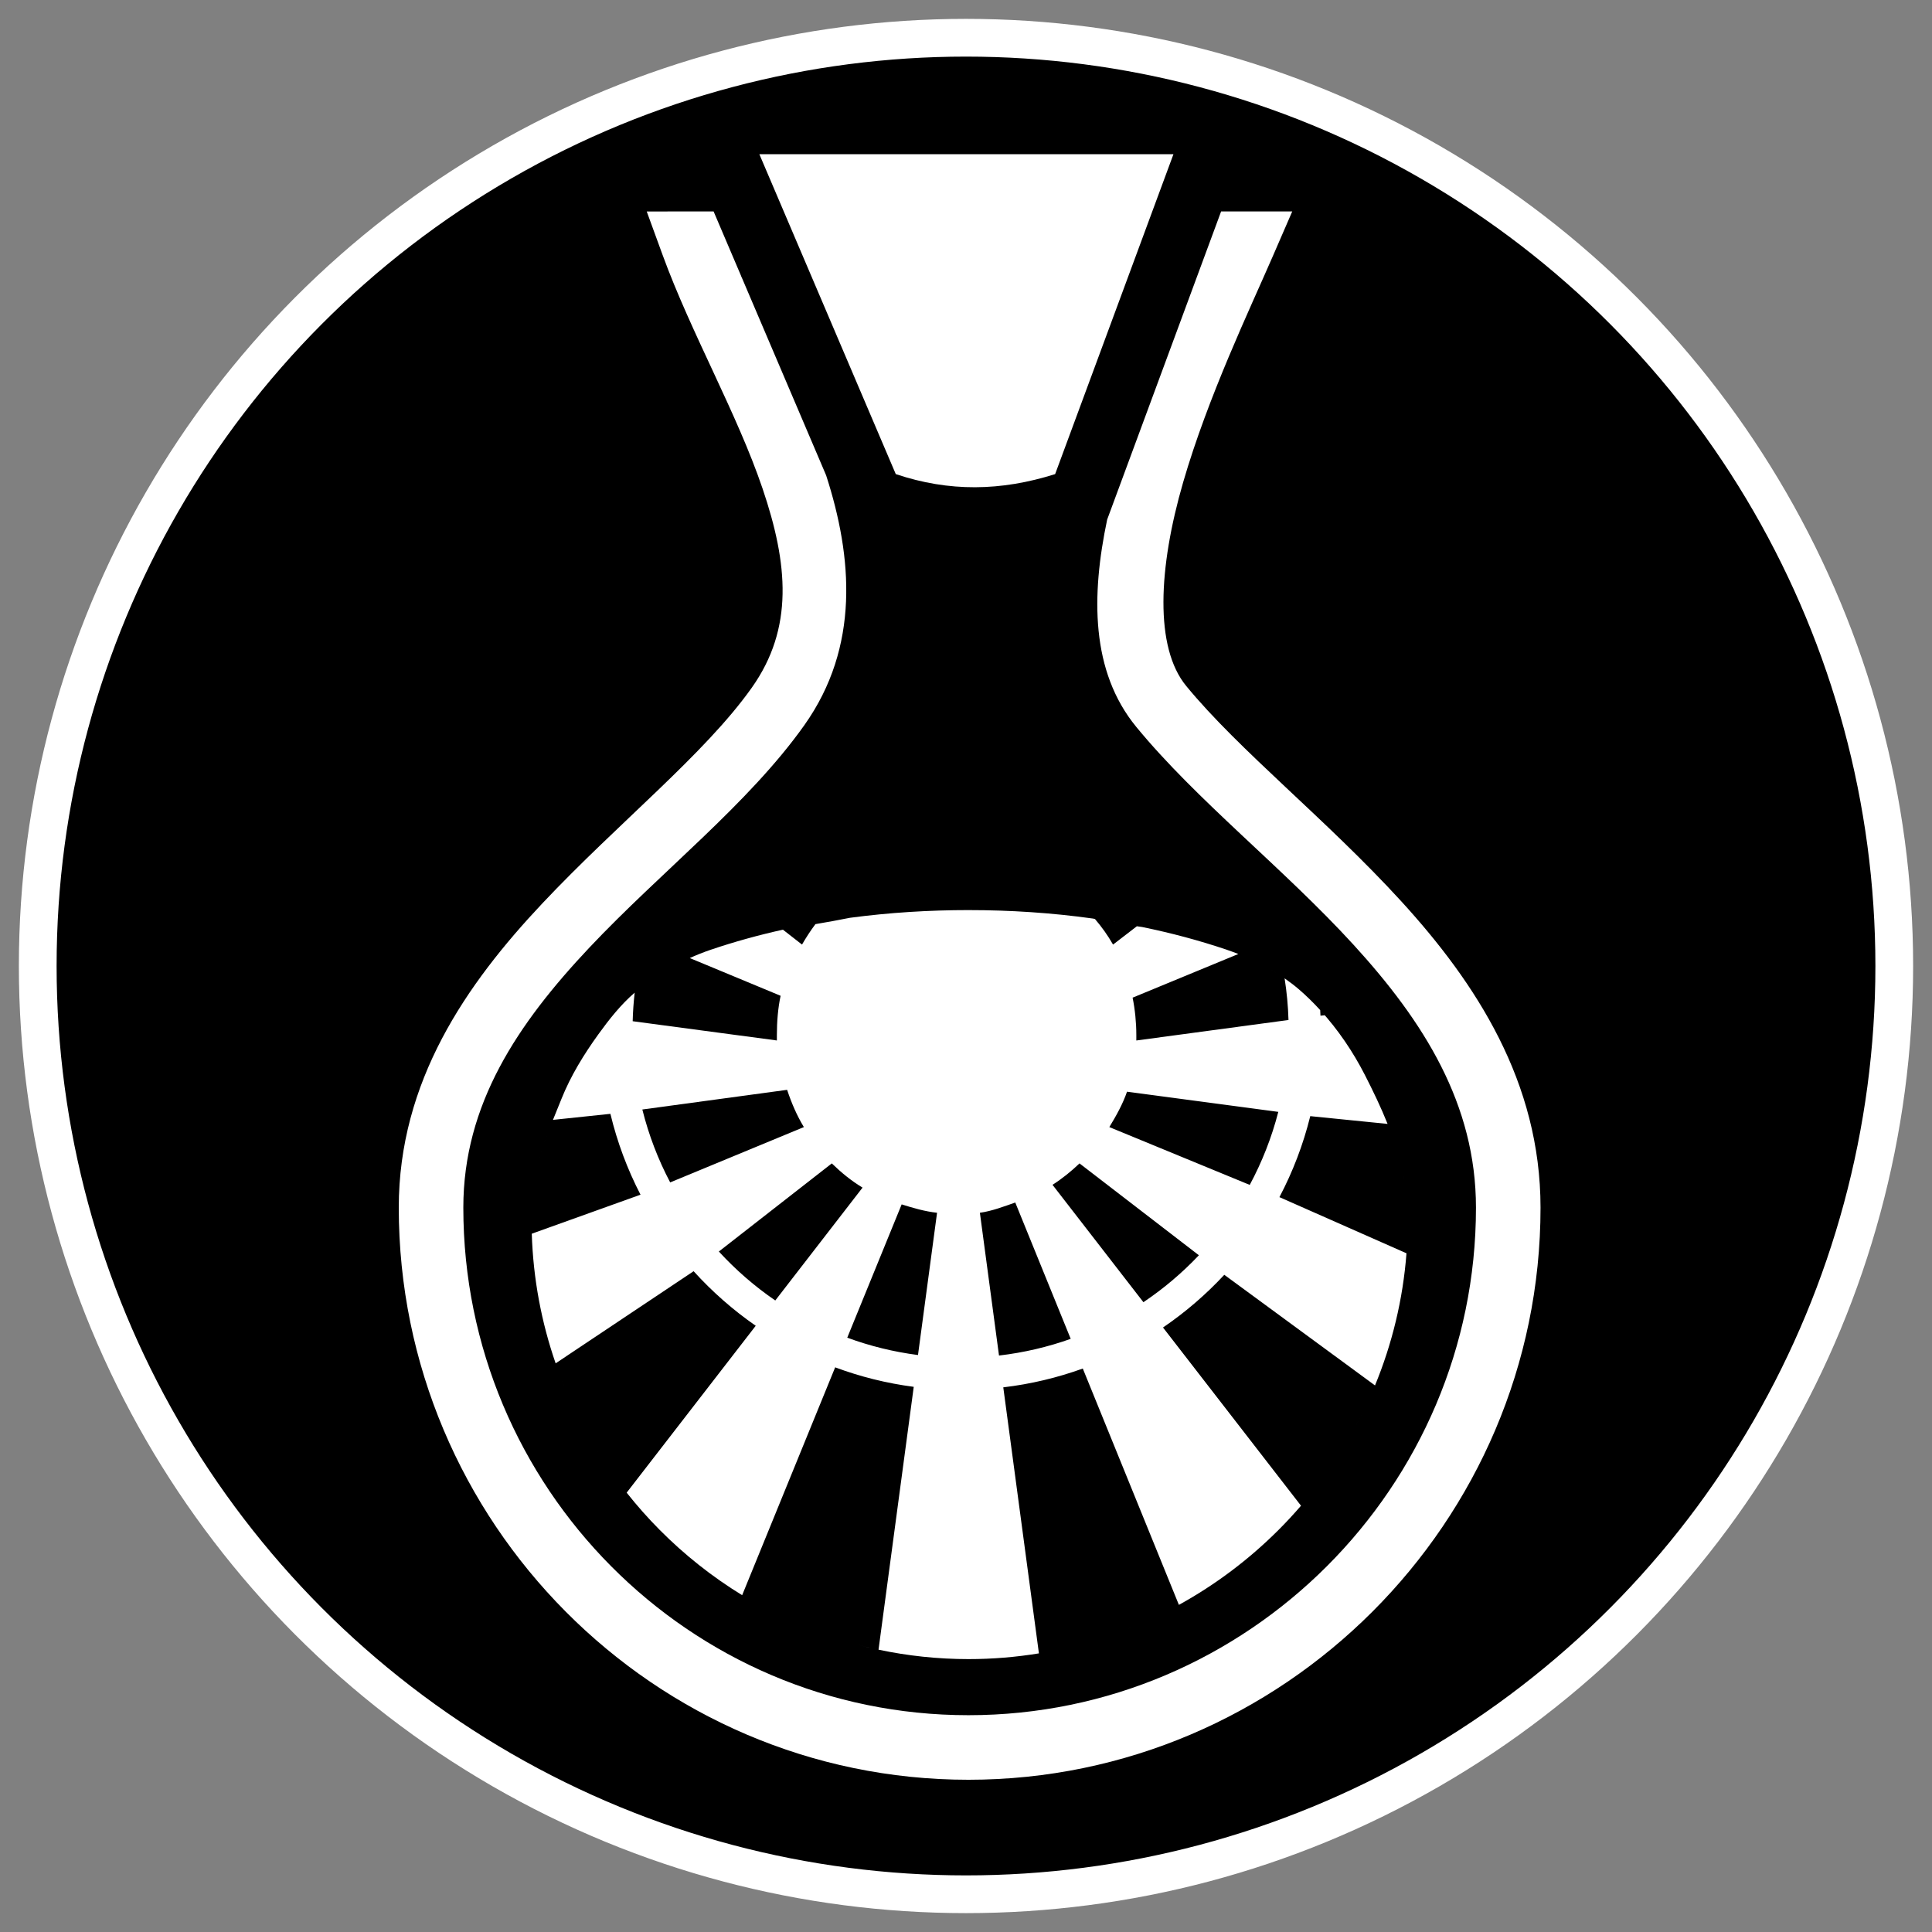 <svg height="512" viewBox="0 0 512 512" width="512" xmlns="http://www.w3.org/2000/svg"><rect x="0" y="0" width="512" height="512" fill="#808080" stroke="none"/><circle cx="256" cy="256" r="246" stroke="#fff" stroke-width="10"/><g fill="#fff"><path d="m256.734 241.182c-10.471-0-21.026.649-31.477 2.041-2.965.591-6.014 1.156-9.16 1.682-1.285 1.712-2.457 3.517-3.553 5.414l-5.066-3.947c-6.494 1.447-12.905 3.21-19.178 5.338-1.865.633-3.7 1.369-5.504 2.186l24.072 9.998c-.704 3.253-.988 6.9-.988 10.363 0 .542-.018.944 0 1.48l-38.215-5.105c.065-2.553.247-5.075.529-7.566-3.697 3.188-6.779 7.097-9.637 11.057-3.834 5.314-7.318 10.983-9.754 17.066-.781 1.951-1.526 3.764-2.264 5.59l15.223-1.6c1.806 7.526 4.503 14.708 7.979 21.426l-28.816 10.342c.373 11.976 2.571 23.518 6.324 34.352l36.566-24.414c4.909 5.423 10.435 10.277 16.459 14.459l-34.203 44.229c2.733 3.451 5.652 6.748 8.75 9.867 6.556 6.6 13.89 12.42 21.854 17.303l24.648-60.383c6.627 2.47 13.599 4.223 20.824 5.166l-9.332 69.652c7.705 1.636 15.689 2.502 23.869 2.502 6.338 0 12.562-.524 18.637-1.518l-9.445-70.5c7.306-.866 14.364-2.559 21.072-4.984l25.469 62.631c9.72-5.361 18.612-12.067 26.412-19.867 2.061-2.061 4.043-4.202 5.947-6.41l-36.57-47.229c5.926-4.04 11.373-8.731 16.242-13.967l39.941 29.318c4.513-10.959 7.4-22.732 8.34-35.02l-33.67-14.881c3.543-6.723 6.307-13.919 8.172-21.465l20.49 2.059c-1.762-4.403-3.825-8.685-5.996-12.936-3.157-6.182-7.145-12.073-11.863-17.227.413.451.819.91 1.221 1.373l-1.145.111c-.019-.496-.05-.99-.076-1.484-1.802-1.968-3.7-3.839-5.715-5.562-1.183-1.012-2.432-1.953-3.715-2.848.57 3.609.922 7.29 1.031 11.035l-40.326 5.43c.018-.536 0-.941 0-1.482 0-3.285-.353-6.772-.986-9.869l28.023-11.57c-.997-.39-1.999-.764-3.006-1.105-7.329-2.487-14.846-4.479-22.467-6.043-.469-.072-.956-.132-1.422-.205l-6.311 4.857c-1.409-2.468-3.011-4.693-4.805-6.791-.187-.036-.365-.075-.551-.111-10.908-1.525-21.941-2.236-32.881-2.236zm32.881 2.236c4.388.614 8.755 1.361 13.088 2.25-4.333-.889-8.7-1.636-13.088-2.25zm78.107 54.428c.778 1.943 1.494 3.91 2.135 5.908-.641-1.999-1.357-3.965-2.135-5.908zm5.008 34.287c.1-1.309.171-2.627.227-3.947-.056 1.32-.126 2.638-.227 3.947zm-27.953 66.896c.995-1.154 1.966-2.329 2.916-3.521-.95 1.192-1.921 2.368-2.916 3.521zm-161.98-145.135c-1.056.478-2.097.989-3.127 1.525 1.03-.535 2.071-1.048 3.127-1.525zm24.682-7.523c1.467-.327 2.939-.637 4.414-.932-1.476.294-2.947.605-4.414.932zm4.414-.932c1.475-.294 2.953-.572 4.436-.834-1.482.262-2.961.54-4.436.834zm4.436-.834c1.482-.262 2.969-.508 4.457-.738-1.489.23-2.974.477-4.457.738zm4.457-.738c1.488-.23 2.979-.446 4.473-.645-1.493.199-2.984.415-4.473.645zm107.393 8.951c1.024.4 2.04.829 3.045 1.281-1.006-.452-2.021-.881-3.045-1.281zm3.357 1.424c1.0.456 1.991.936 2.965 1.445-.975-.509-1.964-.989-2.965-1.445zm2.965 1.445c.5.261.995.531 1.486.807-.492-.275-.986-.545-1.486-.807zm-155.449.057c-.425.227-.848.459-1.268.695.42-.236.843-.469 1.268-.695zm157.076.828c.95.536 1.882 1.101 2.797 1.691-.915-.59-1.846-1.156-2.797-1.691zm-159.375.463c-.309.182-.62.36-.926.547.306-.187.616-.365.926-.547zm162.271 1.291c.475.308.944.624 1.408.947-.464-.323-.933-.639-1.408-.947zm-165.062.439c-.244.161-.483.326-.725.49.242-.164.481-.33.725-.49zm-2.084 1.436c-.218.156-.436.312-.652.471.216-.159.434-.315.652-.471zm36.719 28.615c1.143 3.454 2.58 6.818 4.441 9.871l-35.434 14.662c-3.188-6.053-5.682-12.529-7.377-19.322zm90.074.494 40.092 5.346c-1.754 6.811-4.316 13.297-7.57 19.354l-37.209-15.322c1.775-2.911 3.564-6.099 4.688-9.377zm-152.143 7.5c-.348.862-.703 1.762-1.033 2.617.336-.871.679-1.741 1.033-2.617zm-1.32 3.381c-1.027 2.713-1.954 5.452-2.676 8.418.724-2.97 1.649-5.705 2.676-8.418zm224.74 3.852c.275.87.535 1.746.779 2.629-.244-.883-.504-1.759-.779-2.629zm.908 3.1c.243.901.47 1.808.678 2.725-.207-.916-.435-1.824-.678-2.725zm-150.416 1.17c2.554 2.475 5.089 4.559 8.145 6.416l-23.127 29.91c-5.467-3.748-10.485-8.106-14.953-12.975zm65.645 0v.002l31.633 24.34c-4.418 4.667-9.348 8.845-14.701 12.441l-24.088-31.107c2.599-1.662 4.933-3.555 7.156-5.676zm-143.562.332c-.123.505-.241 1.017-.352 1.537.111-.52.229-1.032.352-1.537zm229.072 1.48c.224 1.009.425 2.028.602 3.057-.176-1.029-.378-2.048-.602-3.057zm-229.457.219c-.304 1.443-.558 2.951-.76 4.539.202-1.586.455-3.096.76-4.539zm230.119 3.229c.139.842.258 1.692.363 2.549-.105-.857-.224-1.706-.363-2.549zm-230.957 1.924c-.044.381-.083.771-.121 1.162.038-.39.077-.782.121-1.162zm231.422 1.535c.079.739.144 1.484.195 2.234-.052-.75-.117-1.496-.195-2.234zm-231.639.707c-.024.302-.046.606-.066.914.02-.308.042-.612.066-.914zm127.973.939h.002l14.691 36.129c-6.052 2.154-12.415 3.655-19.002 4.422l-5.066-37.836c3.174-.429 6.431-1.691 9.375-2.715zm-30.105.494c2.974.942 6.183 1.878 9.379 2.221l-5.053 37.703c-6.501-.842-12.778-2.402-18.746-4.598zm-98.016 1.029c-.01.232-.022.46-.029.695.008-.235.019-.464.029-.695zm232.057.158c.009.188.018.377.025.566-.008-.189-.016-.378-.025-.566zm-232.127 2.941c0 1.219.025 2.432.062 3.643-.038-1.211-.062-2.423-.062-3.643zm232.205 0c-0 1.331-.031 2.656-.076 3.977.045-1.321.076-2.645.076-3.977zm-225.812 38.014c1.083 3.123 2.294 6.187 3.629 9.186-1.334-2.998-2.546-6.063-3.629-9.186zm3.629 9.186c.291.655.591 1.305.895 1.953-.303-.648-.603-1.298-.895-1.953zm213.486-3.305c-1.792 4.346-3.84 8.564-6.125 12.633 2.286-4.069 4.333-8.287 6.125-12.633zm-212.4 5.668c.304.644.614 1.284.93 1.922-.315-.637-.626-1.278-.93-1.922zm1.074 2.217c.324.65.655 1.296.99 1.939-.336-.644-.666-1.289-.99-1.939zm1.162 2.268c.322.613.649 1.223.982 1.83-.333-.606-.66-1.217-.982-1.83zm1.25 2.312c.331.596.665 1.191 1.006 1.781-.341-.59-.675-1.185-1.006-1.781zm1.006 1.781c1.223 2.116 2.512 4.19 3.861 6.221-1.349-2.03-2.638-4.105-3.861-6.221zm201.727-1.512c-.758 1.347-1.54 2.679-2.35 3.992.81-1.313 1.591-2.646 2.35-3.992zm-2.367 4.018c-1.596 2.588-3.293 5.108-5.08 7.559 1.788-2.451 3.484-4.971 5.08-7.559zm-195.486 3.734c.38.571.768 1.137 1.158 1.701-.39-.565-.778-1.13-1.158-1.701zm1.488 2.18c.342.491.689.978 1.039 1.463-.35-.485-.697-.972-1.039-1.463zm188.633 2.035c-.868 1.18-1.755 2.344-2.666 3.49.911-1.146 1.798-2.311 2.666-3.49zm-187.107.098c.36.492.723.981 1.09 1.467-.367-.486-.73-.975-1.09-1.467zm1.449 1.938c.394.516.791 1.031 1.193 1.541-.403-.51-.799-1.025-1.193-1.541zm34.15 30.164c.218.127.438.25.656.375-.219-.125-.439-.248-.656-.375zm113.447 1.223c-.536.296-1.078.584-1.619.871.542-.287 1.083-.575 1.619-.871zm-111.168.068c.279.154.561.305.842.457-.281-.152-.562-.303-.842-.457zm108.83 1.184c-.495.258-.992.511-1.49.762.498-.251.996-.504 1.49-.762zm-106.459.088c.275.144.55.286.826.428-.276-.141-.551-.284-.826-.428zm104.146 1.086c-.52.257-1.044.51-1.568.76.525-.25 1.048-.503 1.568-.76zm-101.787.111c.314.155.628.309.943.461-.316-.152-.629-.306-.943-.461zm99.52.977c-.532.248-1.064.496-1.6.736.536-.241 1.068-.488 1.6-.736zm-97.131.166c.314.146.628.294.943.438-.316-.143-.629-.291-.943-.438zm94.775.902c-.557.245-1.113.49-1.674.727.561-.236 1.118-.482 1.674-.727zm-92.133.287c.246.107.49.217.736.322-.247-.105-.491-.215-.736-.322zm90.377.473c-1.481.623-2.976 1.217-4.486 1.779 1.511-.563 3.005-1.156 4.486-1.779zm-4.486 1.779c-.652.243-1.308.476-1.965.707.657-.231 1.313-.464 1.965-.707zm-82.854-.979c.388.156.78.304 1.17.455-.39-.151-.782-.299-1.17-.455zm2.562.99c.345.129.692.253 1.039.379-.347-.126-.694-.25-1.039-.379zm77.881.854c-.658.229-1.319.451-1.982.668.663-.217 1.324-.439 1.982-.668zm-75.416.033c.43.15.862.295 1.295.439-.432-.144-.865-.29-1.295-.439zm73.031.766c-.7.226-1.404.445-2.109.658.706-.213 1.409-.432 2.109-.658zm-70.686.019c.516.167 1.032.332 1.551.492-.519-.16-1.035-.325-1.551-.492zm68.355.705c-.751.225-1.503.444-2.26.654.757-.21 1.509-.429 2.26-.654zm-2.26.654c-3.183.884-6.42 1.635-9.703 2.246 3.283-.611 6.52-1.362 9.703-2.246zm-9.703 2.246c-.788.147-1.578.284-2.371.414.793-.13 1.584-.267 2.371-.414zm-53.945-2.844c.535.16 1.07.319 1.607.471-.538-.152-1.073-.311-1.607-.471zm2.459.705c1.933.531 3.884 1.011 5.855 1.441-1.971-.431-3.923-.911-5.855-1.441z"/><path d="m171.39 56.042 4.193 11.489c7.585 20.786 19.756 42.038 26.51 61.962 6.752 19.924 8.331 36.968-2.875 52.773-12.524 17.664-35.326 35.736-55.497 57.149-20.171 21.413-38.043 47.169-38.043 80.634 0 83.304 67.619 151.608 150.97 151.608 83.35 0 151.608-68.259 151.608-151.608 0-33.28-17.058-59.482-36.935-81.227-19.877-21.744-42.887-39.889-56.969-57.038-8.404-10.231-7.4-31.25-.806-53.965 6.593-22.715 17.636-45.807 23.718-59.817l5.191-11.961h-18.849l-30.194 81.648c-4.237 20.106-4.394 40.207 7.717 54.955 16.015 19.501 38.986 37.399 57.565 57.722 18.579 20.322 32.453 42.209 32.453 69.682 0 74.017-60.479 134.5-134.5 134.5-74.018 0-133.86-60.435-133.86-134.5 0-27.416 14.422-48.771 33.387-68.904 18.968-20.131 42.148-38.038 57-58.984 14.724-20.767 12.773-44.492 5.758-66.192l-22.211-52.084c-.106-.243-.222-.493-.327-.734h.016l-7.296-17.11z"/><path d="m201.24 40.87 36.148 84.77c14.124 4.751 27.891 4.541 42.235.002l31.351-84.772h-109.734z"/></g></svg>